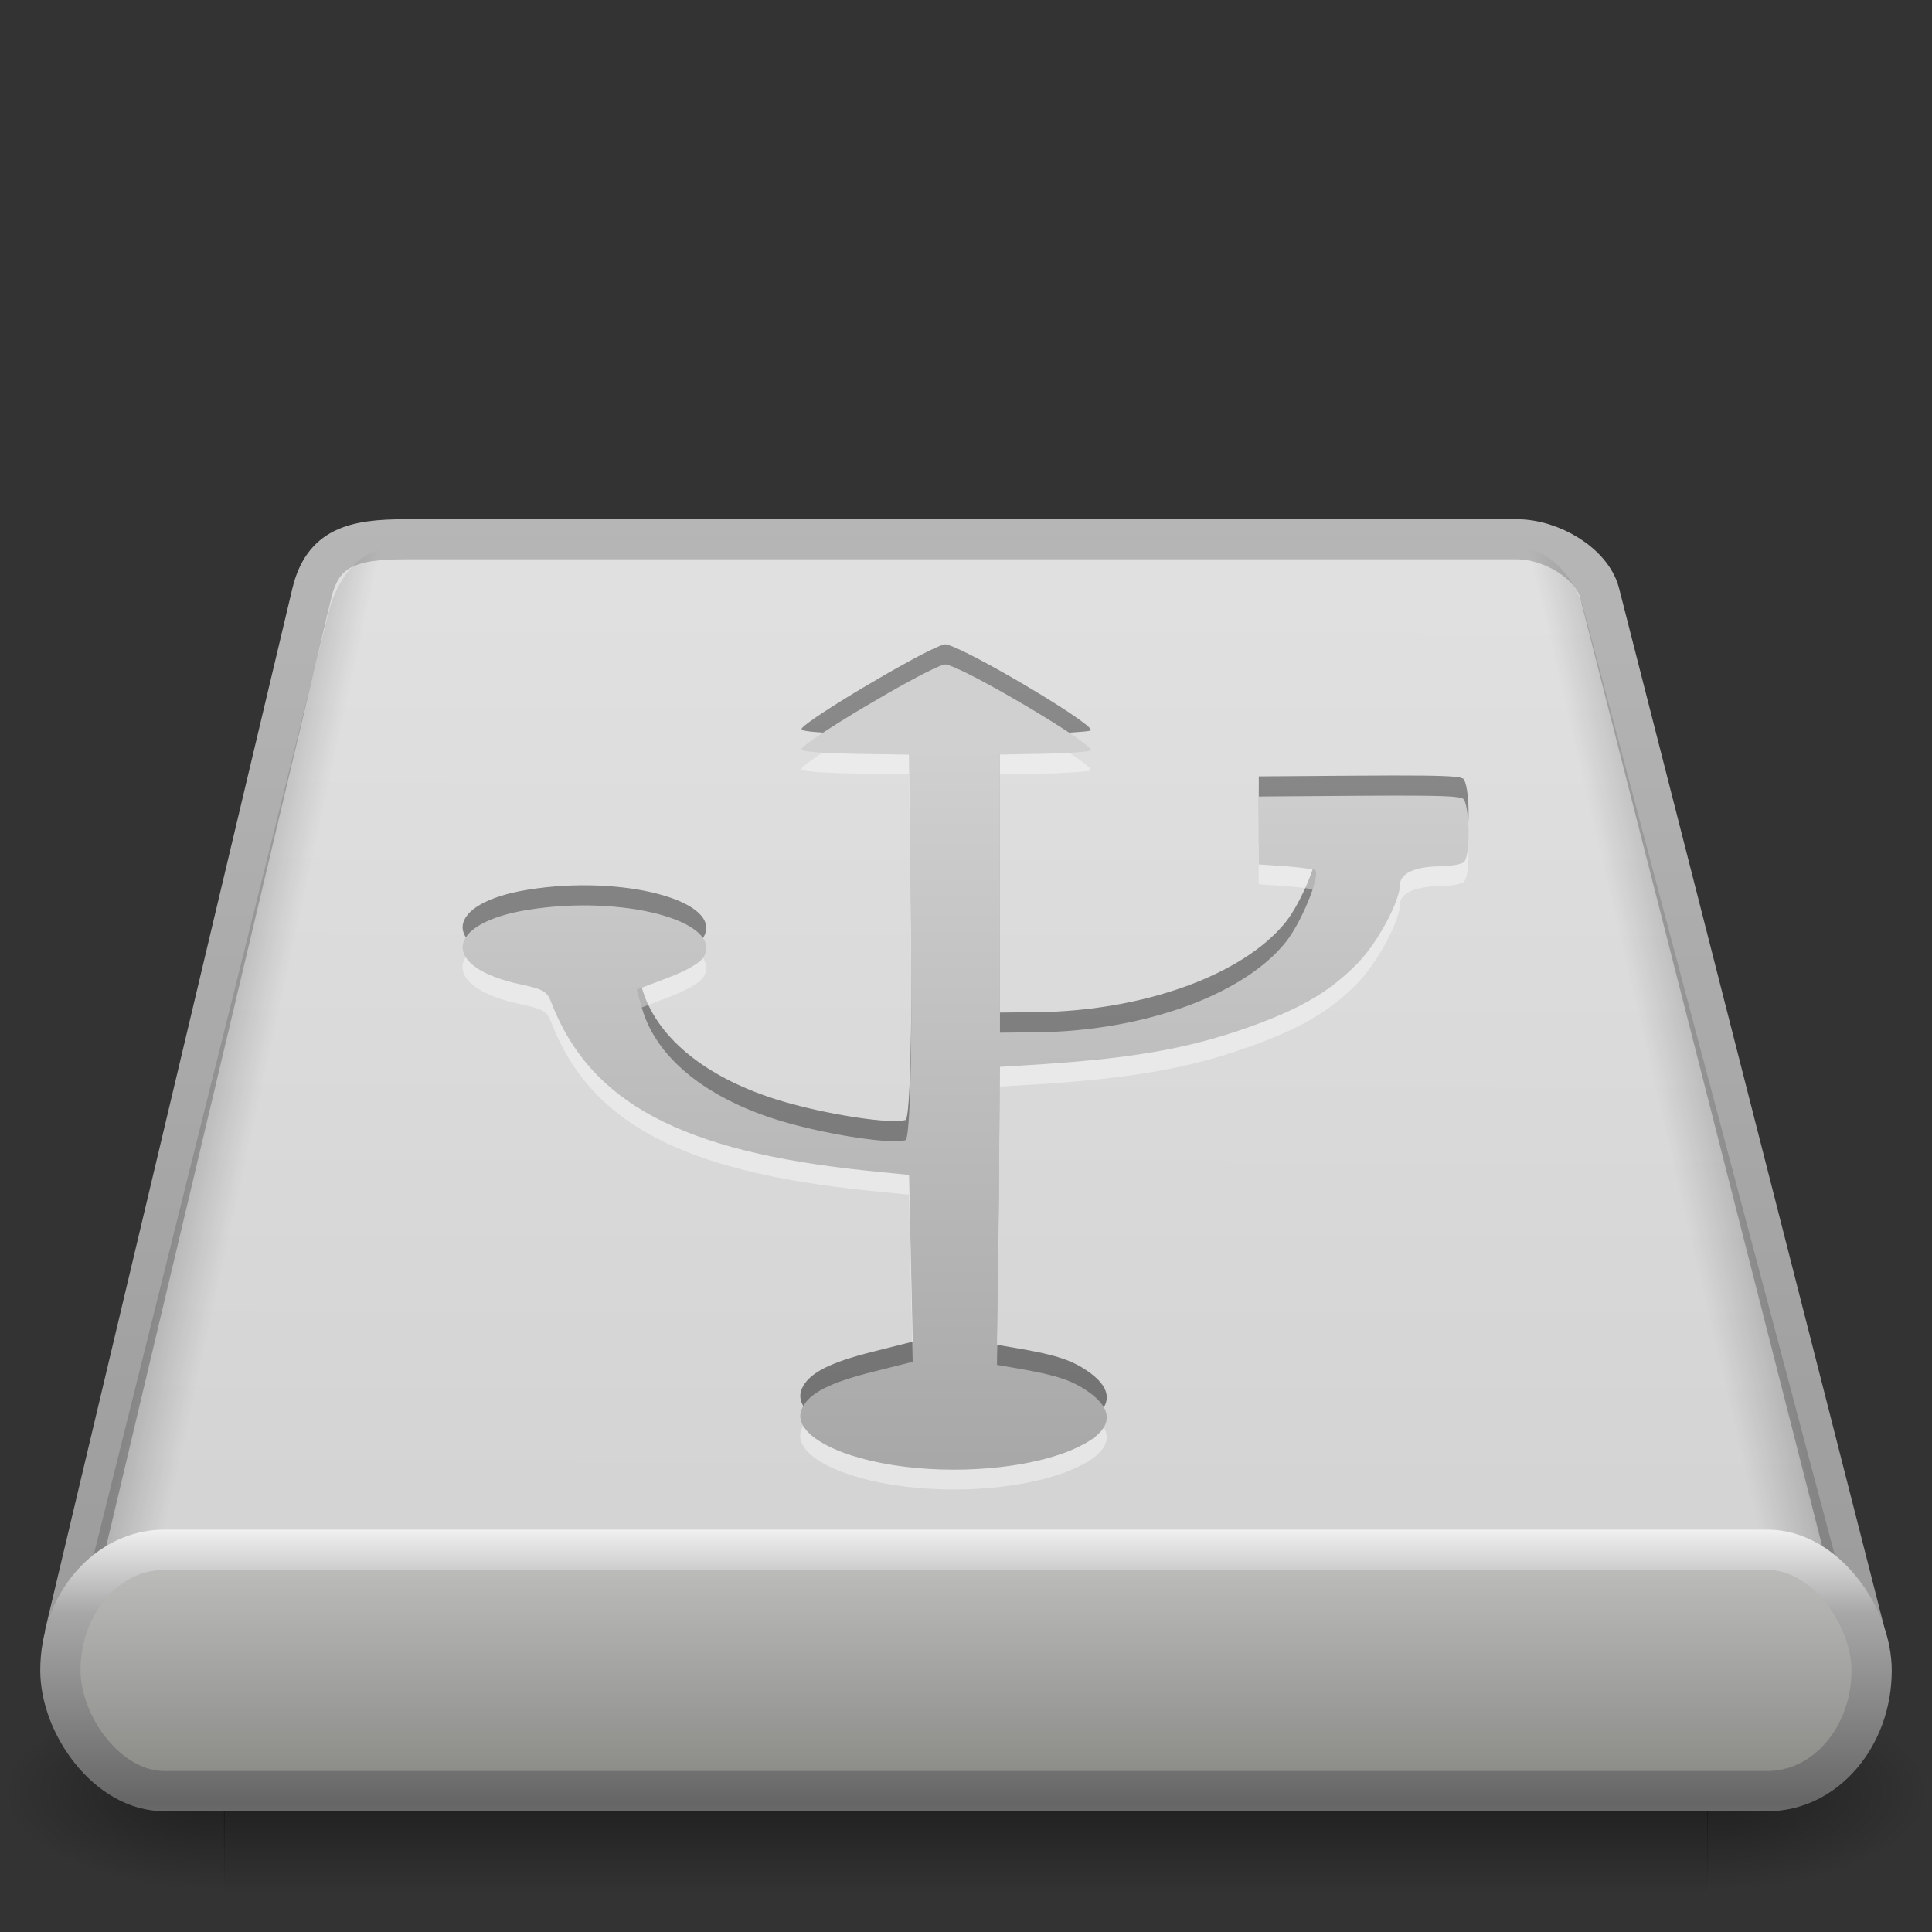 <?xml version="1.0" encoding="UTF-8" standalone="no"?>
<!-- Created with Inkscape (http://www.inkscape.org/) -->

<svg
   xmlns:svg="http://www.w3.org/2000/svg"
   xmlns="http://www.w3.org/2000/svg"
   xmlns:xlink="http://www.w3.org/1999/xlink"
   version="1.0"
   width="48"
   height="48"
   id="svg3745">
  <rect width="100%" height="100%" fill="#333333" stroke="none"/>
  <defs
     id="defs3747">
    <radialGradient
       cx="605.714"
       cy="486.648"
       r="117.143"
       fx="605.714"
       fy="486.648"
       id="radialGradient2447"
       xlink:href="#linearGradient5060"
       gradientUnits="userSpaceOnUse"
       gradientTransform="matrix(-0.045,0,0,0.022,37.611,30.139)" />
    <linearGradient
       id="linearGradient5060">
      <stop
         id="stop5062"
         style="stop-color:black;stop-opacity:1"
         offset="0" />
      <stop
         id="stop5064"
         style="stop-color:black;stop-opacity:0"
         offset="1" />
    </linearGradient>
    <radialGradient
       cx="605.714"
       cy="486.648"
       r="117.143"
       fx="605.714"
       fy="486.648"
       id="radialGradient2445"
       xlink:href="#linearGradient5060"
       gradientUnits="userSpaceOnUse"
       gradientTransform="matrix(0.045,0,0,0.022,20.389,30.139)" />
    <linearGradient
       id="linearGradient5048">
      <stop
         id="stop5050"
         style="stop-color:black;stop-opacity:0"
         offset="0" />
      <stop
         id="stop5056"
         style="stop-color:black;stop-opacity:1"
         offset="0.5" />
      <stop
         id="stop5052"
         style="stop-color:black;stop-opacity:0"
         offset="1" />
    </linearGradient>
    <linearGradient
       x1="302.857"
       y1="366.648"
       x2="302.857"
       y2="609.505"
       id="linearGradient2443"
       xlink:href="#linearGradient5048"
       gradientUnits="userSpaceOnUse"
       gradientTransform="matrix(0.076,0,0,0.022,1.403,30.139)" />
    <linearGradient
       id="linearGradient3484">
      <stop
         id="stop3486"
         style="stop-color:#9b9b9b;stop-opacity:1"
         offset="0" />
      <stop
         id="stop3488"
         style="stop-color:#b6b6b6;stop-opacity:1"
         offset="1" />
    </linearGradient>
    <linearGradient
       x1="34.66"
       y1="38.1"
       x2="34.66"
       y2="9.93"
       id="linearGradient2433"
       xlink:href="#linearGradient3484"
       gradientUnits="userSpaceOnUse"
       gradientTransform="translate(0,2.9)" />
    <linearGradient
       id="linearGradient7056">
      <stop
         id="stop7064"
         style="stop-color:#e1e1e2;stop-opacity:1"
         offset="0" />
      <stop
         id="stop7060"
         style="stop-color:#d2d2d3;stop-opacity:1"
         offset="1" />
    </linearGradient>
    <linearGradient
       x1="28.097"
       y1="12"
       x2="28.047"
       y2="40"
       id="linearGradient2431"
       xlink:href="#linearGradient7056"
       gradientUnits="userSpaceOnUse"
       gradientTransform="matrix(1,0,0,1.004,-4.999,0.856)" />
    <linearGradient
       x1="-59.202"
       y1="48.915"
       x2="-56.807"
       y2="49.699"
       id="linearGradient2567"
       xlink:href="#linearGradient7406"
       gradientUnits="userSpaceOnUse"
       gradientTransform="matrix(0.556,0,0,0.826,38.369,-15.208)" />
    <linearGradient
       id="linearGradient7406">
      <stop
         id="stop7408"
         style="stop-color:black;stop-opacity:0.402"
         offset="0" />
      <stop
         id="stop7410"
         style="stop-color:black;stop-opacity:0"
         offset="1" />
    </linearGradient>
    <linearGradient
       x1="-59.202"
       y1="48.915"
       x2="-56.807"
       y2="49.699"
       id="linearGradient3375"
       xlink:href="#linearGradient7406"
       gradientUnits="userSpaceOnUse"
       gradientTransform="matrix(-0.592,0,0,0.826,7.195,-15.208)" />
    <linearGradient
       id="linearGradient3385">
      <stop
         id="stop3387"
         style="stop-color:#f0f0f0;stop-opacity:1"
         offset="0" />
      <stop
         id="stop3389"
         style="stop-color:#a7a7a7;stop-opacity:1"
         offset="0.309" />
      <stop
         id="stop3391"
         style="stop-color:#666;stop-opacity:1"
         offset="1" />
    </linearGradient>
    <linearGradient
       x1="18.094"
       y1="39.789"
       x2="18.094"
       y2="46.001"
       id="linearGradient3379"
       xlink:href="#linearGradient3385"
       gradientUnits="userSpaceOnUse"
       gradientTransform="matrix(0.947,0,0,1.09,1.265,-5.36)"
       spreadMethod="reflect" />
    <linearGradient
       id="linearGradient4234">
      <stop
         id="stop4236"
         style="stop-color:#bcbcba;stop-opacity:1"
         offset="0" />
      <stop
         id="stop4238"
         style="stop-color:#787a75;stop-opacity:1"
         offset="1" />
    </linearGradient>
    <linearGradient
       x1="-56.731"
       y1="66.838"
       x2="-56.731"
       y2="74.808"
       id="linearGradient2559"
       xlink:href="#linearGradient4234"
       gradientUnits="userSpaceOnUse"
       gradientTransform="matrix(0.791,0,0,0.917,68.873,-22.4)" />
    <linearGradient
       id="linearGradient3830">
      <stop
         id="stop3832"
         style="stop-color:#d0d0d0;stop-opacity:1"
         offset="0" />
      <stop
         id="stop3834"
         style="stop-color:#a3a3a3;stop-opacity:1"
         offset="1" />
    </linearGradient>
    <linearGradient
       x1="23.5"
       y1="18.2"
       x2="23.5"
       y2="38.2"
       id="linearGradient3743"
       xlink:href="#linearGradient3830"
       gradientUnits="userSpaceOnUse"
       gradientTransform="translate(0,2.3)" />
    <linearGradient
       id="linearGradient3838">
      <stop
         id="stop3840"
         style="stop-color:#8b8b8b;stop-opacity:1"
         offset="0" />
      <stop
         id="stop3842"
         style="stop-color:#727272;stop-opacity:1"
         offset="1" />
    </linearGradient>
    <linearGradient
       x1="57.799"
       y1="19.903"
       x2="57.799"
       y2="75.764"
       id="linearGradient3740"
       xlink:href="#linearGradient3838"
       gradientUnits="userSpaceOnUse"
       gradientTransform="matrix(0.689,0,0,0.359,-20.03,10.851)" />
  </defs>
  <g
     id="layer1">
    <g
       transform="matrix(1,0,0,0.942,-5,6.052)"
       id="g6029"
       style="display:inline;enable-background:new">
      <rect
         width="36.869"
         height="5.306"
         x="10.565"
         y="38.149"
         id="rect2723"
         style="opacity:0.402;fill:url(#linearGradient2443);fill-opacity:1;fill-rule:nonzero;stroke:none;stroke-width:0.5;marker:none;visibility:visible;display:inline;overflow:visible" />
      <path
         d="m 47.417,38.15 c 0,0 0,5.306 0,5.306 2.31,0.01 5.583,-1.189 5.583,-2.653 0,-1.464 -2.577,-2.653 -5.583,-2.653 z"
         id="path2725"
         style="opacity:0.402;fill:url(#radialGradient2445);fill-opacity:1;fill-rule:nonzero;stroke:none;stroke-width:0.5;marker:none;visibility:visible;display:inline;overflow:visible" />
      <path
         d="m 10.583,38.15 c 0,0 0,5.306 0,5.306 C 8.274,43.465 5,42.267 5,40.802 c 0,-1.464 2.577,-2.653 5.583,-2.653 z"
         id="path2727"
         style="opacity:0.402;fill:url(#radialGradient2447);fill-opacity:1;fill-rule:nonzero;stroke:none;stroke-width:1;marker:none;visibility:visible;display:inline;overflow:visible" />
    </g>
    <path
       d="M 46.383,40.752 39.74,14.728 c -0.193,-0.734 -1.201,-1.33 -2.049,-1.33 l -27.617,0 c -1.303,0 -2.049,0.199 -2.324,1.33 L 1.617,40.56"
       id="path6345"
       style="fill:url(#linearGradient2431);fill-opacity:1;fill-rule:nonzero;stroke:url(#linearGradient2433);stroke-width:0.996;stroke-linecap:round;stroke-linejoin:round;stroke-miterlimit:4;stroke-opacity:1;stroke-dasharray:none;stroke-dashoffset:0;marker:none;visibility:visible;display:inline;overflow:visible;enable-background:accumulate" />
    <path
       d="m 9.81,13.605 c -1.239,0 -1.619,1.5 -1.619,1.5 L 2.17,39.264 c -0.009,1.643 -0.172,1.696 0.19,2.123 0.003,0.009 -0.003,0.022 0,0.031 0.275,0.988 0.907,1.688 1.66,1.688 l 27.933,0 c 1.004,0 1.805,-1.226 1.805,-2.75 0,-0.496 -0.099,-0.942 -0.249,-1.344 l 0.249,-0.5 c -1e-6,-0.017 -2.47e-4,-0.031 -0.021,-0.031 l -6.33,-23.344 c -1e-6,0 -0.319,-1.531 -1.577,-1.531 -1.235,0 -14.805,0 -16.021,0 z"
       id="path6434"
       style="opacity:0.4;fill:url(#linearGradient2567);fill-opacity:1;fill-rule:nonzero;stroke:none;stroke-width:0.494;marker:none;visibility:visible;display:inline;overflow:visible;enable-background:accumulate" />
    <path
       d="m 37.614,13.605 c 1.32,0 1.724,1.5 1.724,1.5 l 6.413,24.158 c 0.01,1.643 0.183,1.696 -0.202,2.123 -0.003,0.009 0.003,0.022 0,0.031 -0.292,0.988 -0.966,1.688 -1.768,1.688 l -29.752,0 c -1.07,0 -1.923,-1.226 -1.923,-2.75 0,-0.496 0.105,-0.942 0.265,-1.344 l -0.265,-0.5 c 10e-7,-0.017 2.64e-4,-0.031 0.022,-0.031 l 6.742,-23.344 c 2e-6,0 0.34,-1.531 1.68,-1.531 1.315,0 15.769,0 17.064,0 z"
       id="path3373"
       style="opacity:0.4;fill:url(#linearGradient3375);fill-opacity:1;fill-rule:nonzero;stroke:none;stroke-width:0.494;marker:none;visibility:visible;display:inline;overflow:visible;enable-background:accumulate" />
    <rect
       width="45"
       height="5.997"
       rx="2.586"
       ry="2.999"
       x="1.5"
       y="38.503"
       id="rect2526"
       style="fill:url(#linearGradient2559);fill-opacity:1;fill-rule:nonzero;stroke:url(#linearGradient3379);stroke-width:1;stroke-linecap:round;stroke-linejoin:round;stroke-miterlimit:4;stroke-opacity:1;stroke-dasharray:none;stroke-dashoffset:0;marker:none;visibility:visible;display:inline;overflow:visible;enable-background:accumulate" />
    <g
       transform="matrix(1.19,0,0,1,-3.976,-1.99)"
       id="g2468">
      <path
         d="m 23.053,18 c -0.003,8.88e-4 -0.018,0.008 -0.022,0.009 -0.004,0.001 -0.018,0.007 -0.022,0.009 -0.009,0.004 -0.033,0.013 -0.043,0.018 -0.564,0.266 -2.713,1.787 -2.886,2.05 -0.003,0.004 0.001,0.014 0,0.018 -2.4e-4,0.002 -1.02e-4,0.007 0,0.009 7.48e-4,7.99e-4 -9.35e-4,0.008 0,0.009 0.003,0.002 0.018,0.007 0.022,0.009 0.004,0.002 0.017,0.007 0.022,0.009 0.138,0.039 0.547,0.069 1.12,0.08 l 1.077,0.018 0.043,4.753 c 0.023,2.733 -0.027,4.665 -0.108,4.815 -6.65e-4,7.45e-4 6.69e-4,0.008 0,0.009 -0.007,0.003 -0.034,0.006 -0.043,0.009 -0.003,6.82e-4 -0.018,0.008 -0.022,0.009 -0.003,5.88e-4 -0.018,-5.41e-4 -0.022,0 -0.004,4.95e-4 -0.018,-4.49e-4 -0.022,0 -0.008,8.06e-4 -0.035,0.008 -0.043,0.009 -0.004,2.67e-4 -0.017,-2.24e-4 -0.022,0 -0.503,0.02 -1.722,-0.229 -2.563,-0.548 C 18.022,28.722 17.03,27.73 16.743,26.535 l -0.108,-0.459 0.646,-0.292 c 0.39,-0.173 0.689,-0.38 0.754,-0.521 0.406,-0.887 -1.698,-1.553 -3.683,-1.166 -1.728,0.336 -1.823,1.422 -0.151,1.847 0.192,0.049 0.34,0.091 0.431,0.141 0.006,0.004 0.015,0.014 0.022,0.018 0.006,0.004 0.016,0.014 0.022,0.018 0.008,0.006 0.036,0.02 0.043,0.027 0.062,0.058 0.095,0.134 0.129,0.239 0.806,2.495 2.713,3.711 6.59,4.188 l 0.883,0.106 0.043,2.324 0.043,2.315 -0.797,0.239 c -0.945,0.278 -1.386,0.544 -1.529,0.937 -0.204,0.557 0.604,1.151 1.917,1.396 1.28,0.239 2.786,0.086 3.704,-0.371 0.863,-0.429 0.978,-0.947 0.345,-1.467 -0.321,-0.264 -0.651,-0.397 -1.378,-0.548 l -0.517,-0.106 0.043,-3.702 0.022,-3.702 0.948,-0.071 c 1.991,-0.161 3.178,-0.431 4.479,-1.016 0.939,-0.422 1.506,-0.833 2.046,-1.493 0.421,-0.515 0.882,-1.546 0.883,-1.961 3.77e-4,-0.142 0.099,-0.259 0.258,-0.336 0.149,-0.068 0.352,-0.106 0.603,-0.106 0.044,0 0.107,-0.005 0.151,-0.009 0.031,-0.003 0.079,-0.013 0.108,-0.018 0.078,-0.015 0.155,-0.038 0.194,-0.062 0.008,-0.005 0.017,-0.012 0.022,-0.018 0.137,-0.166 0.118,-1.424 -0.022,-1.573 -0.002,-0.002 -0.019,-0.007 -0.022,-0.009 -0.002,-9.32e-4 -0.019,-0.008 -0.022,-0.009 -0.005,-0.002 -0.015,-0.007 -0.022,-0.009 -0.014,-0.003 -0.047,-0.006 -0.065,-0.009 -0.009,-0.001 -0.032,-0.007 -0.043,-0.009 -0.268,-0.03 -0.872,-0.037 -2.024,-0.027 l -2.067,0.018 0,0.848 0,0.839 0.538,0.044 c 0.244,0.02 0.482,0.058 0.581,0.08 0.003,7.89e-4 0.019,-7.63e-4 0.022,0 0.005,0.002 0.018,0.007 0.022,0.009 0.001,7.73e-4 -9.93e-4,0.008 0,0.009 8.6e-4,0.001 0.021,0.007 0.022,0.009 0.088,0.175 -0.299,1.303 -0.625,1.785 -0.885,1.31 -2.966,2.204 -5.19,2.235 l -0.775,0.009 0,-3.455 0,-3.455 0.883,-0.018 c 0.436,-0.01 0.861,-0.043 0.991,-0.071 0.006,-0.001 0.017,-0.007 0.022,-0.009 4.04e-4,-5.59e-4 -3.11e-4,-0.008 0,-0.009 1.41e-4,-0.003 0.001,-0.014 0,-0.018 -0.114,-0.259 -2.525,-1.955 -2.993,-2.103 -0.004,-0.001 -0.018,-0.008 -0.022,-0.009 -0.002,-2.24e-4 -0.02,1.61e-4 -0.022,0 -0.001,1.54e-4 -0.02,-2.13e-4 -0.022,0 z"
         id="path3218"
         style="fill:url(#linearGradient3740);fill-opacity:1;stroke:none;display:inline" />
      <path
         d="m 23.053,18.99 c -0.003,8.88e-4 -0.018,0.008 -0.022,0.009 -0.004,0.001 -0.018,0.007 -0.022,0.009 -0.009,0.004 -0.033,0.013 -0.043,0.018 -0.564,0.266 -2.713,1.787 -2.886,2.05 -0.003,0.004 0.001,0.014 0,0.018 -2.4e-4,0.002 -1.02e-4,0.007 0,0.009 7.48e-4,7.99e-4 -9.35e-4,0.008 0,0.009 0.003,0.002 0.018,0.007 0.022,0.009 0.004,0.002 0.017,0.007 0.022,0.009 0.138,0.039 0.547,0.069 1.12,0.08 l 1.077,0.018 0.043,4.753 c 0.023,2.733 -0.027,4.665 -0.108,4.815 -6.65e-4,7.45e-4 6.69e-4,0.008 0,0.009 -0.007,0.003 -0.034,0.006 -0.043,0.009 -0.003,6.82e-4 -0.018,0.008 -0.022,0.009 -0.003,5.88e-4 -0.018,-5.41e-4 -0.022,0 -0.004,4.95e-4 -0.018,-4.49e-4 -0.022,0 -0.008,8.06e-4 -0.035,0.008 -0.043,0.009 -0.004,2.67e-4 -0.017,-2.24e-4 -0.022,0 -0.503,0.02 -1.722,-0.229 -2.563,-0.548 -1.499,-0.569 -2.491,-1.562 -2.778,-2.757 l -0.108,-0.459 0.646,-0.292 c 0.39,-0.173 0.689,-0.38 0.754,-0.521 0.406,-0.887 -1.698,-1.553 -3.683,-1.166 -1.728,0.336 -1.823,1.422 -0.151,1.847 0.192,0.049 0.34,0.091 0.431,0.141 0.006,0.004 0.015,0.014 0.022,0.018 0.006,0.004 0.016,0.014 0.022,0.018 0.008,0.006 0.036,0.02 0.043,0.027 0.062,0.058 0.095,0.134 0.129,0.239 0.806,2.495 2.713,3.711 6.59,4.188 l 0.883,0.106 0.043,2.324 0.043,2.315 -0.797,0.239 c -0.945,0.278 -1.386,0.544 -1.529,0.937 -0.204,0.557 0.604,1.151 1.917,1.396 1.28,0.239 2.786,0.086 3.704,-0.371 0.863,-0.429 0.978,-0.947 0.345,-1.467 -0.321,-0.264 -0.651,-0.397 -1.378,-0.548 l -0.517,-0.106 0.043,-3.702 0.022,-3.702 0.948,-0.071 c 1.991,-0.161 3.178,-0.431 4.479,-1.016 0.939,-0.422 1.506,-0.833 2.046,-1.493 0.421,-0.515 0.882,-1.546 0.883,-1.961 3.77e-4,-0.142 0.099,-0.259 0.258,-0.336 0.149,-0.068 0.352,-0.106 0.603,-0.106 0.044,0 0.107,-0.005 0.151,-0.009 0.031,-0.003 0.079,-0.013 0.108,-0.018 0.078,-0.015 0.155,-0.038 0.194,-0.062 0.008,-0.005 0.017,-0.012 0.022,-0.018 0.137,-0.166 0.118,-1.424 -0.022,-1.573 -0.002,-0.002 -0.019,-0.007 -0.022,-0.009 -0.002,-9.32e-4 -0.019,-0.008 -0.022,-0.009 -0.005,-0.002 -0.015,-0.007 -0.022,-0.009 -0.014,-0.003 -0.047,-0.006 -0.065,-0.009 -0.009,-0.001 -0.032,-0.007 -0.043,-0.009 -0.268,-0.03 -0.872,-0.037 -2.024,-0.026 l -2.067,0.018 0,0.848 0,0.839 0.538,0.044 c 0.244,0.02 0.482,0.058 0.581,0.08 0.003,7.89e-4 0.019,-7.63e-4 0.022,0 0.005,0.002 0.018,0.007 0.022,0.009 0.001,7.73e-4 -9.93e-4,0.008 0,0.009 8.6e-4,0.001 0.021,0.007 0.022,0.009 0.088,0.175 -0.299,1.303 -0.625,1.785 -0.885,1.31 -2.966,2.204 -5.19,2.235 l -0.775,0.009 0,-3.455 0,-3.455 0.883,-0.018 c 0.436,-0.01 0.861,-0.043 0.991,-0.071 0.006,-0.001 0.017,-0.007 0.022,-0.009 4.04e-4,-5.59e-4 -3.11e-4,-0.008 0,-0.009 1.41e-4,-0.003 0.001,-0.014 0,-0.018 -0.114,-0.259 -2.525,-1.955 -2.993,-2.103 -0.004,-0.001 -0.018,-0.008 -0.022,-0.009 -0.002,-2.24e-4 -0.02,1.61e-4 -0.022,0 -0.001,1.54e-4 -0.02,-2.13e-4 -0.022,0 z"
         id="path3826"
         style="opacity:0.4;fill:white;fill-opacity:1;stroke:none;display:inline" />
      <path
         d="m 23.053,18.5 c -0.003,8.88e-4 -0.018,0.008 -0.022,0.009 -0.004,0.001 -0.018,0.007 -0.022,0.009 -0.009,0.004 -0.033,0.013 -0.043,0.018 -0.564,0.266 -2.713,1.787 -2.886,2.05 -0.003,0.004 0.001,0.014 0,0.018 -2.4e-4,0.002 -1.02e-4,0.007 0,0.009 7.48e-4,7.99e-4 -9.35e-4,0.008 0,0.009 0.003,0.002 0.018,0.007 0.022,0.009 0.004,0.002 0.017,0.007 0.022,0.009 0.138,0.039 0.547,0.069 1.12,0.08 l 1.077,0.018 0.043,4.753 c 0.023,2.733 -0.027,4.665 -0.108,4.815 -6.65e-4,7.45e-4 6.69e-4,0.008 0,0.009 -0.007,0.003 -0.034,0.006 -0.043,0.009 -0.003,6.82e-4 -0.018,0.008 -0.022,0.009 -0.003,5.88e-4 -0.018,-5.41e-4 -0.022,0 -0.004,4.95e-4 -0.018,-4.49e-4 -0.022,0 -0.008,8.06e-4 -0.035,0.008 -0.043,0.009 -0.004,2.67e-4 -0.017,-2.24e-4 -0.022,0 -0.503,0.02 -1.722,-0.229 -2.563,-0.548 C 18.022,29.222 17.03,28.23 16.743,27.035 l -0.108,-0.459 0.646,-0.292 c 0.39,-0.173 0.689,-0.38 0.754,-0.521 0.406,-0.887 -1.698,-1.553 -3.683,-1.166 -1.728,0.336 -1.823,1.422 -0.151,1.847 0.192,0.049 0.34,0.091 0.431,0.141 0.006,0.004 0.015,0.014 0.022,0.018 0.006,0.004 0.016,0.014 0.022,0.018 0.008,0.006 0.036,0.02 0.043,0.027 0.062,0.058 0.095,0.134 0.129,0.239 0.806,2.495 2.713,3.711 6.59,4.188 l 0.883,0.106 0.043,2.324 0.043,2.315 -0.797,0.239 c -0.945,0.278 -1.386,0.544 -1.529,0.937 -0.204,0.557 0.604,1.151 1.917,1.396 1.28,0.239 2.786,0.086 3.704,-0.371 0.863,-0.429 0.978,-0.947 0.345,-1.467 -0.321,-0.264 -0.651,-0.397 -1.378,-0.548 l -0.517,-0.106 0.043,-3.702 0.022,-3.702 0.948,-0.071 c 1.991,-0.161 3.178,-0.431 4.479,-1.016 0.939,-0.422 1.506,-0.833 2.046,-1.493 0.421,-0.515 0.882,-1.546 0.883,-1.961 3.77e-4,-0.142 0.099,-0.259 0.258,-0.336 0.149,-0.068 0.352,-0.106 0.603,-0.106 0.044,0 0.107,-0.005 0.151,-0.009 0.031,-0.003 0.079,-0.013 0.108,-0.018 0.078,-0.015 0.155,-0.038 0.194,-0.062 0.008,-0.005 0.017,-0.012 0.022,-0.018 0.137,-0.166 0.118,-1.424 -0.022,-1.573 -0.002,-0.002 -0.019,-0.007 -0.022,-0.009 -0.002,-9.32e-4 -0.019,-0.008 -0.022,-0.009 -0.005,-0.002 -0.015,-0.007 -0.022,-0.009 -0.014,-0.003 -0.047,-0.006 -0.065,-0.009 -0.009,-0.001 -0.032,-0.007 -0.043,-0.009 -0.268,-0.03 -0.872,-0.037 -2.024,-0.027 l -2.067,0.018 0,0.848 0,0.839 0.538,0.044 c 0.244,0.02 0.482,0.058 0.581,0.08 0.003,7.89e-4 0.019,-7.63e-4 0.022,0 0.005,0.002 0.018,0.007 0.022,0.009 0.001,7.73e-4 -9.93e-4,0.008 0,0.009 8.6e-4,0.001 0.021,0.007 0.022,0.009 0.088,0.175 -0.299,1.303 -0.625,1.785 -0.885,1.31 -2.966,2.204 -5.19,2.235 l -0.775,0.009 0,-3.455 0,-3.455 0.883,-0.018 c 0.436,-0.01 0.861,-0.043 0.991,-0.071 0.006,-0.001 0.017,-0.007 0.022,-0.009 4.04e-4,-5.59e-4 -3.11e-4,-0.008 0,-0.009 1.41e-4,-0.003 0.001,-0.014 0,-0.018 -0.114,-0.259 -2.525,-1.955 -2.993,-2.103 -0.004,-0.001 -0.018,-0.008 -0.022,-0.009 -0.002,-2.24e-4 -0.02,1.61e-4 -0.022,0 -0.001,1.54e-4 -0.02,-2.13e-4 -0.022,0 z"
         id="path2483"
         style="fill:url(#linearGradient3743);fill-opacity:1;stroke:none;display:inline" />
    </g>
  </g>
</svg>
